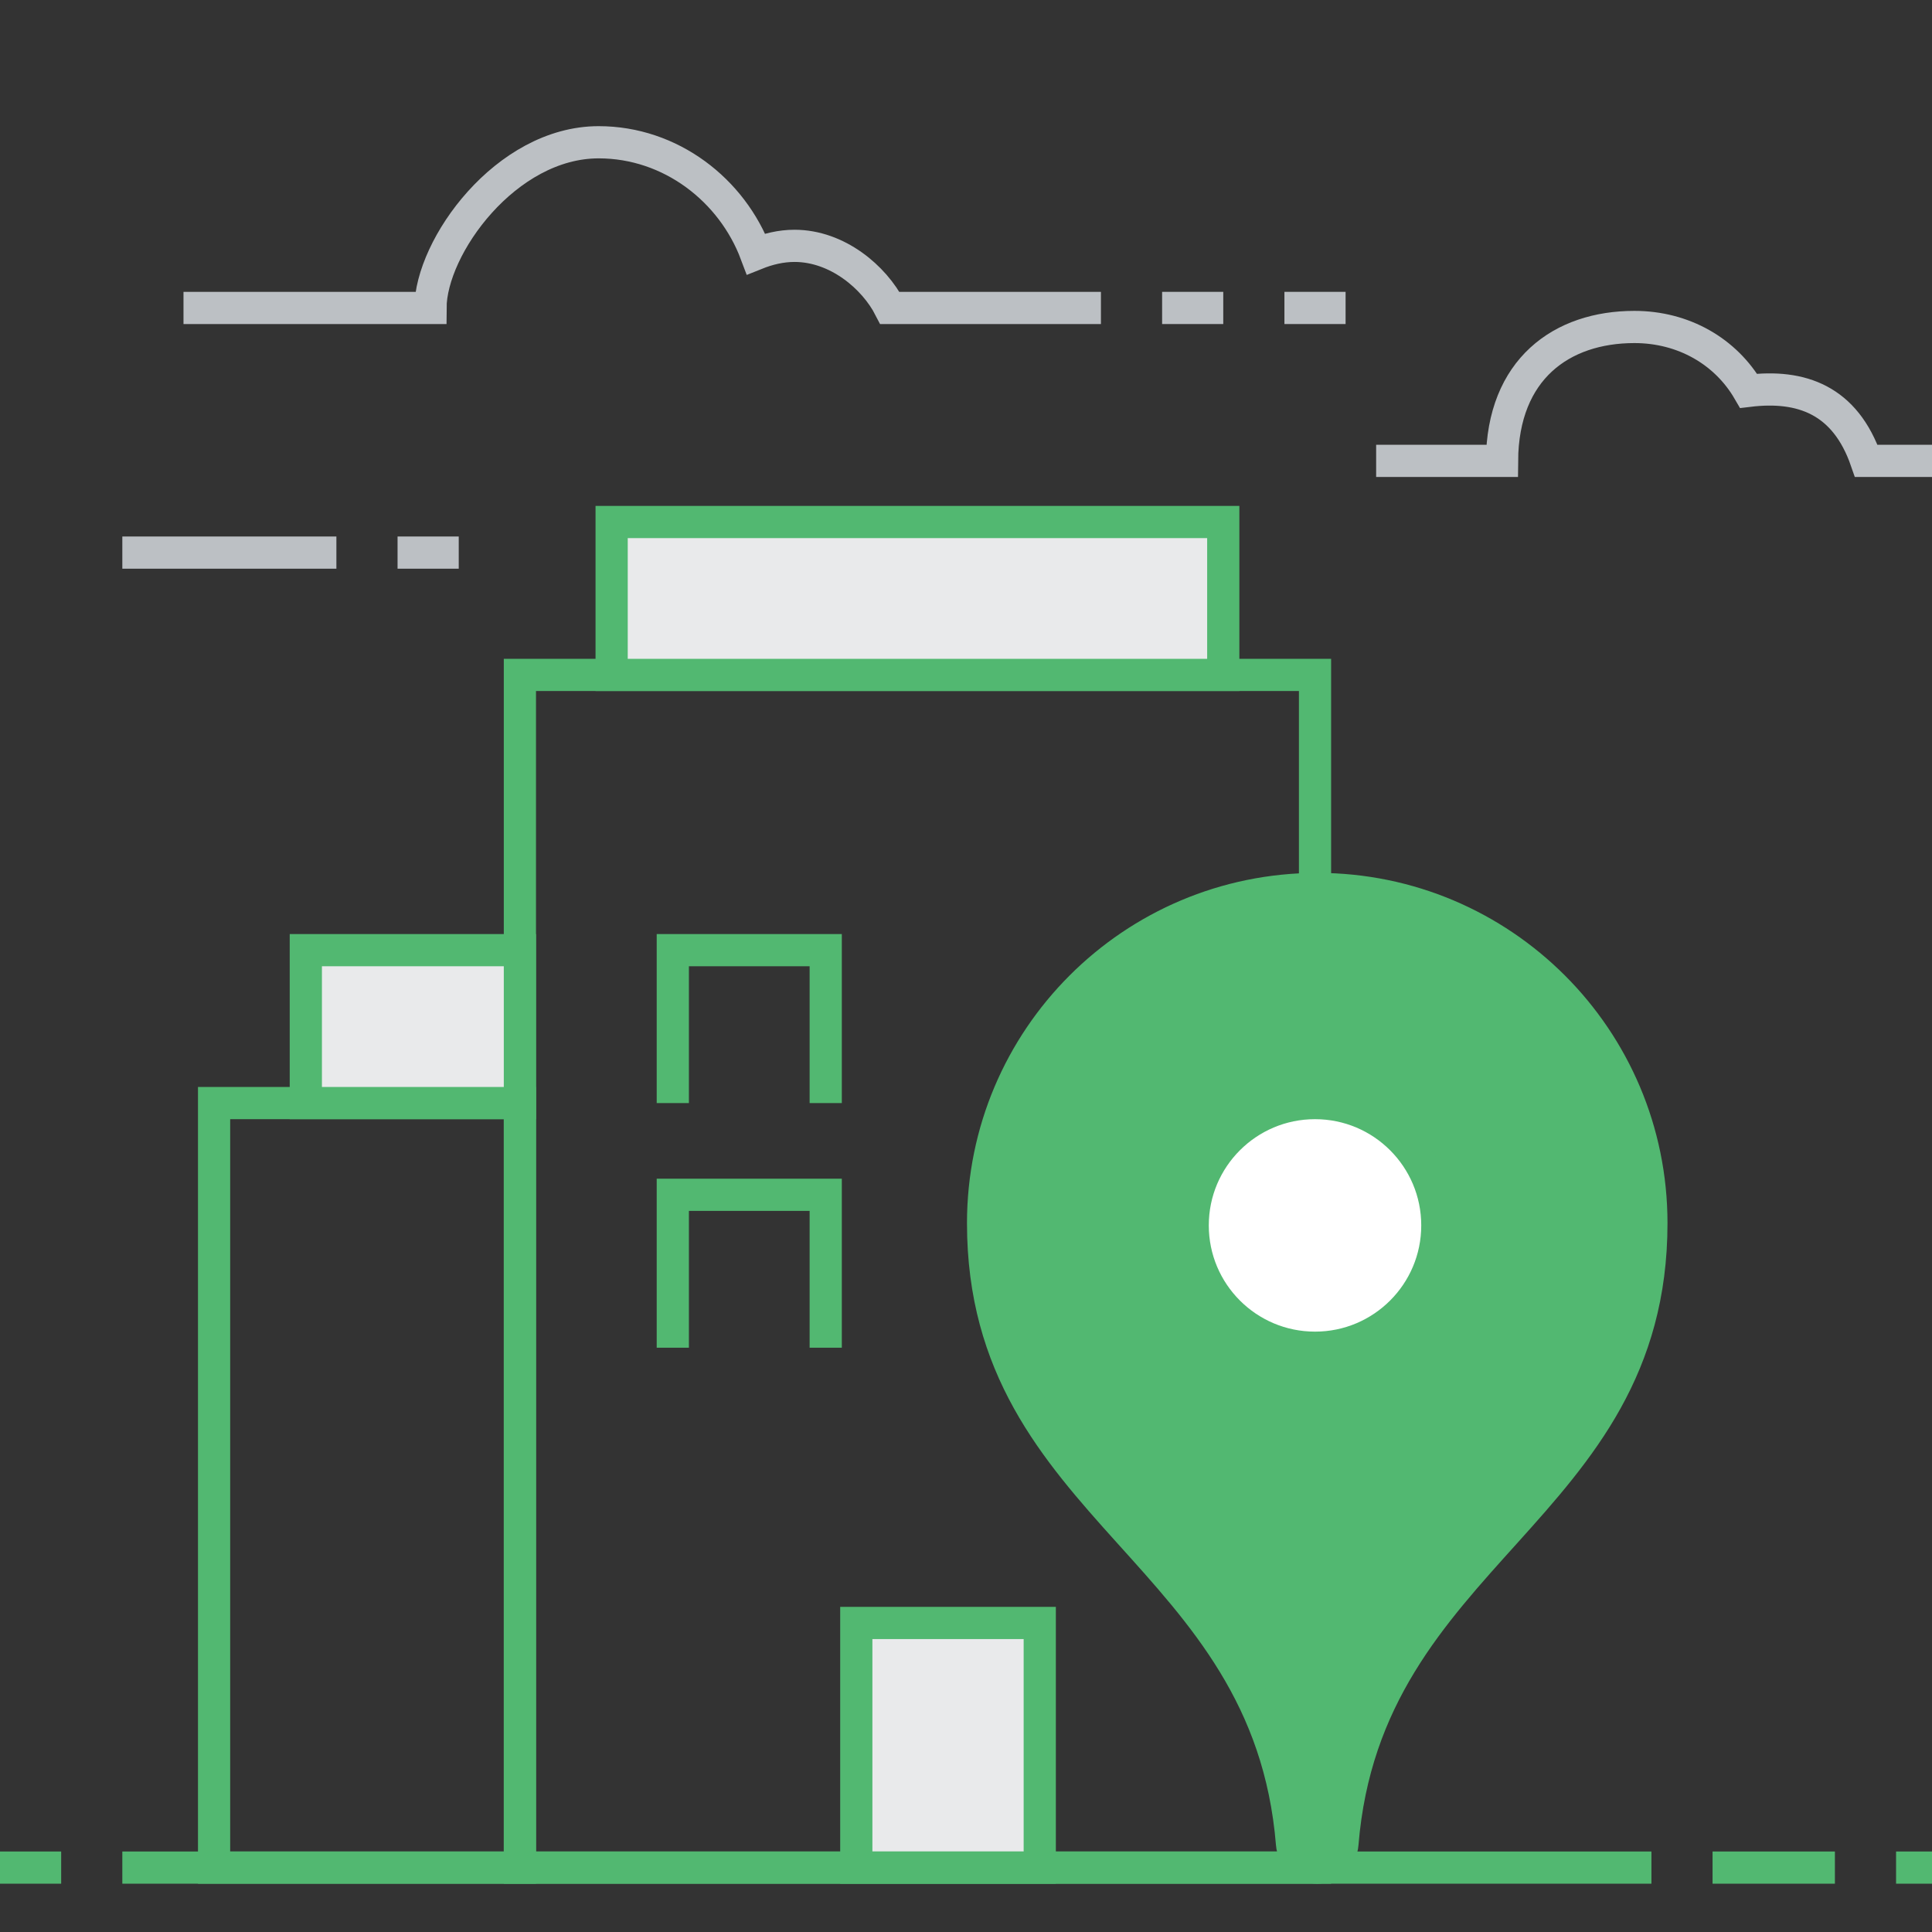 <?xml version="1.0" encoding="utf-8"?>
<!-- Generator: Adobe Illustrator 15.0.0, SVG Export Plug-In . SVG Version: 6.00 Build 0)  -->
<!DOCTYPE svg PUBLIC "-//W3C//DTD SVG 1.1//EN" "http://www.w3.org/Graphics/SVG/1.1/DTD/svg11.dtd">
<svg version="1.1" id="Layer_1" xmlns="http://www.w3.org/2000/svg" xmlns:xlink="http://www.w3.org/1999/xlink" x="0px" y="0px"
	 width="120px" height="120px" viewBox="-10 -10 120 120" enable-background="new -10 -10 120 120" xml:space="preserve">
<rect x="-10" y="-10" width="120" height="120" fill="#333333" stroke="none"/>
<g>
	<rect x="22.292" y="31.92" fill="none" stroke="rgb(82, 184, 113)" stroke-width="2" stroke-miterlimit="10" width="49.386" height="74.08"/>
	
		<rect x="27.99" y="22.423" fill="#E9EAEB" stroke="rgb(82, 184, 113)" stroke-width="2" stroke-miterlimit="10" width="37.989" height="9.498"/>
	
		<rect x="43.186" y="90.805" fill="#E9EAEB" stroke="rgb(82, 184, 113)" stroke-width="2" stroke-miterlimit="10" width="11.395" height="15.195"/>
	<polyline fill="none" stroke="rgb(82, 184, 113)" stroke-width="2" stroke-miterlimit="10" points="31.789,58.514 31.789,49.016 
		41.287,49.016 41.287,58.514 	"/>
	<polyline fill="none" stroke="rgb(82, 184, 113)" stroke-width="2" stroke-miterlimit="10" points="31.789,73.709 31.789,64.211 
		41.287,64.211 41.287,73.709 	"/>
	
		<rect x="3.297" y="58.514" fill="none" stroke="rgb(82, 184, 113)" stroke-width="2" stroke-miterlimit="10" width="18.995" height="47.486"/>
	
		<rect x="8.995" y="49.016" fill="#E9EAEB" stroke="rgb(82, 184, 113)" stroke-width="2" stroke-miterlimit="10" width="13.297" height="9.498"/>
	<path fill="rgb(82, 184, 113)" stroke="rgb(82, 184, 113)" stroke-width="2" stroke-miterlimit="10" d="M71.818,45.217
		c-11.463,0-20.757,9.293-20.757,20.756c0,17.912,17.7,20.334,19.188,38.546c0.065,0.828,0.735,1.481,1.568,1.481
		c0.831,0,1.5-0.653,1.564-1.481c1.489-18.212,19.19-20.634,19.19-38.546C92.573,54.51,83.278,45.217,71.818,45.217z"/>
	<circle fill="#FFFFFF" stroke="rgb(82, 184, 113)" stroke-width="2" stroke-miterlimit="10" cx="71.678" cy="66.112" r="7.598"/>
	<line fill="none" stroke="rgb(82, 184, 113)" stroke-width="2" stroke-miterlimit="10" x1="-2.402" y1="106" x2="92.573" y2="106"/>
	<path fill="none" stroke="#BCC0C4" stroke-width="2" stroke-miterlimit="10" d="M58.381,9.127H45.272
		c-0.971-1.899-3.258-3.857-5.924-3.857c-0.845,0-1.651,0.2-2.391,0.497c-1.486-3.96-5.295-6.931-9.774-6.931
		c-5.762,0-10.434,6.493-10.445,10.292H1.397"/>
	<line fill="none" stroke="#BCC0C4" stroke-width="2" stroke-miterlimit="10" x1="10.894" y1="24.323" x2="-2.402" y2="24.323"/>
	<path fill="none" stroke="#BCC0C4" stroke-width="2" stroke-miterlimit="10" d="M111.566,18.625h-5.649
		c-1.313-3.799-4.04-4.746-7.307-4.35c-1.425-2.455-4.049-3.966-7.094-3.966c-4.52,0-8.182,2.618-8.223,8.316h-7.818"/>
	<line fill="none" stroke="#BCC0C4" stroke-width="2" stroke-miterlimit="10" x1="14.693" y1="24.323" x2="18.493" y2="24.323"/>
	<line fill="none" stroke="#BCC0C4" stroke-width="2" stroke-miterlimit="10" x1="62.181" y1="9.127" x2="65.979" y2="9.127"/>
	<line fill="none" stroke="#BCC0C4" stroke-width="2" stroke-miterlimit="10" x1="69.778" y1="9.127" x2="73.577" y2="9.127"/>
	<line fill="none" stroke="rgb(82, 184, 113)" stroke-width="2" stroke-miterlimit="10" x1="-6.201" y1="106" x2="-10" y2="106"/>
	<line fill="none" stroke="rgb(82, 184, 113)" stroke-width="2" stroke-miterlimit="10" x1="96.37" y1="106" x2="103.969" y2="106"/>
	<line fill="none" stroke="rgb(82, 184, 113)" stroke-width="2" stroke-miterlimit="10" x1="107.768" y1="106" x2="111.566" y2="106"/>
</g>
</svg>
